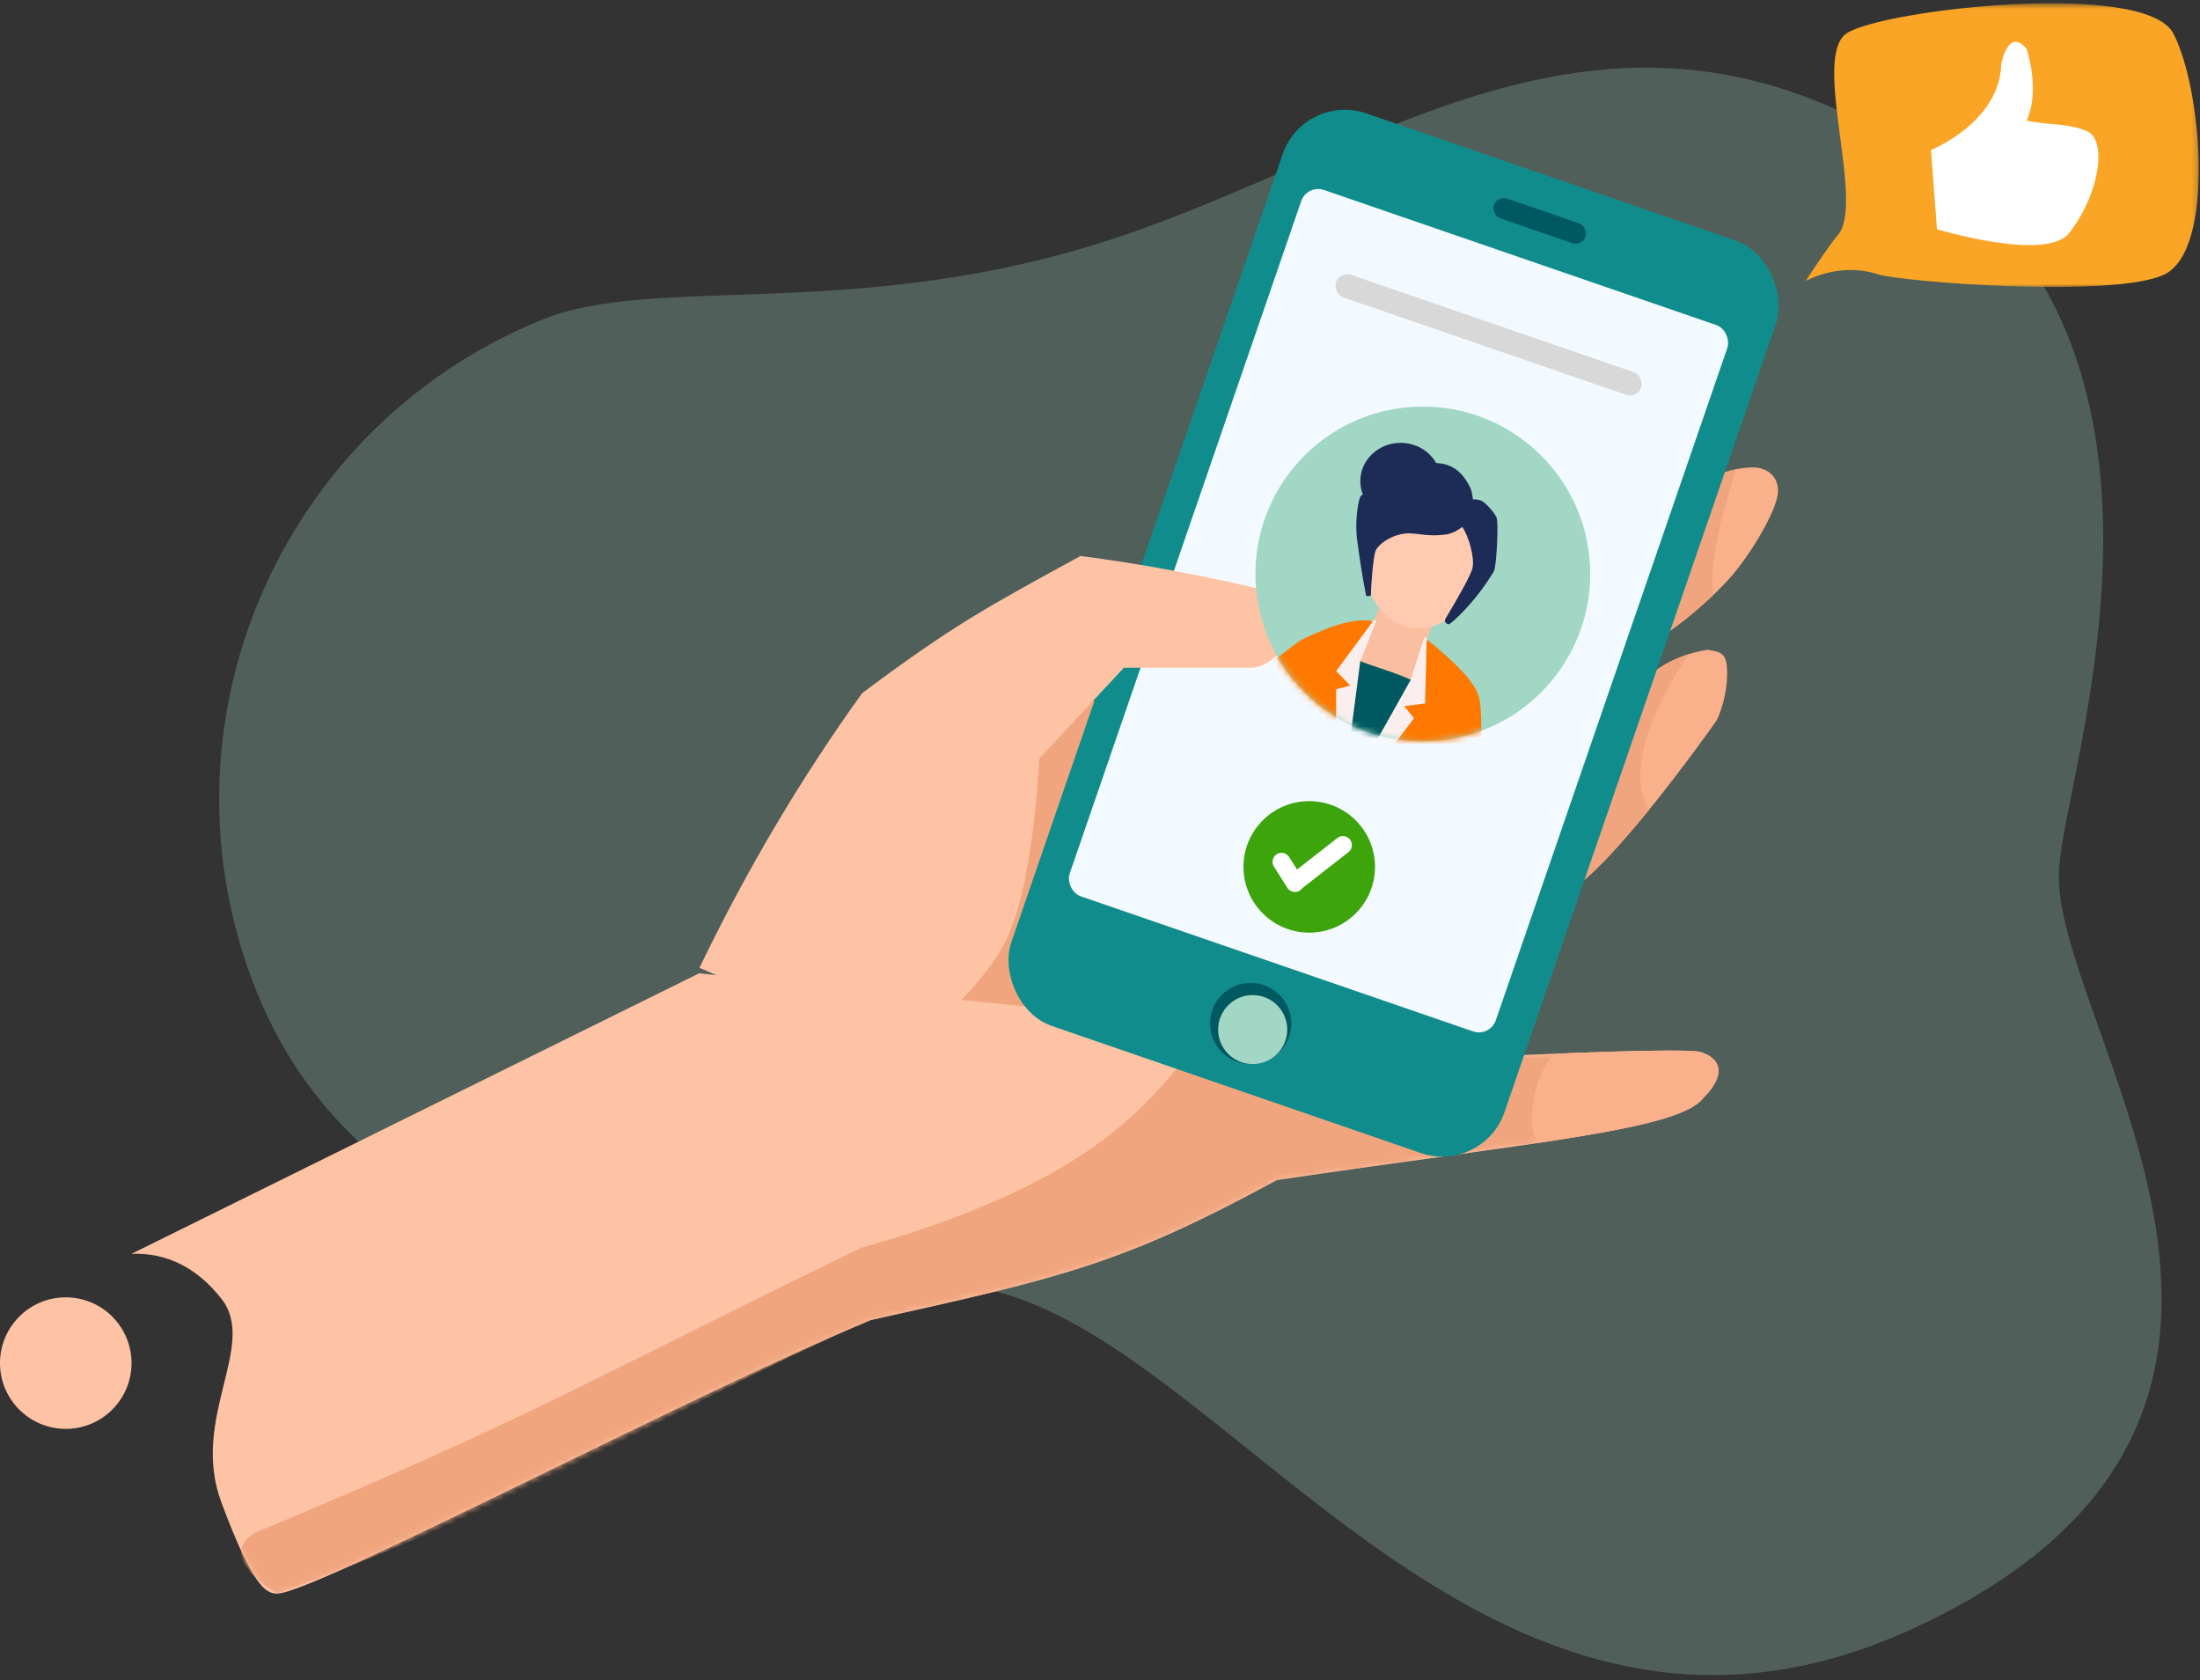<svg xmlns="http://www.w3.org/2000/svg" xmlns:xlink="http://www.w3.org/1999/xlink" width="368" height="281" viewBox="0 0 368 281">
    <rect x="0" y="0" width="368" height="281" fill="#333333" stroke="none"/>
    <defs>
        <path id="a" d="M24.36 103.949c6.154 0 68.95-33.194 99.288-45.743 32.373-7.18 42.295-9.504 67.94-23.429 42.66-6.293 67.05-8.354 71.25-13.636 4.824-4.876 1.947-7.04-.339-7.762-1.524-.482-12.169-.285-31.934.59L94.94.202 0 47.118c5.899-.209 10.905 2.289 15.02 7.491 6.172 7.805-5.253 19.944 0 34.06 5.253 14.114 7.438 15.28 9.34 15.28z"/>
        <circle id="c" cx="28" cy="28" r="28"/>
        <path id="e" d="M0 .546h65.796V48H0z"/>
    </defs>
    <g fill="none" fill-rule="evenodd" transform="translate(0 -35)">
        <path fill="#A2D7C5" d="M156.148 250.082c43.849-3.35 87.394 92.779 164.155 57.182 76.761-35.596 22.645-100.83 24.113-126.781.69-16.063 26.996-87.197-24.047-119.966-51.043-32.77-89.102-.58-133.606 14.239-42.879 14.278-77.013 6.016-95.933 13.66-44.314 17.904-65.743 68.292-47.863 112.546 17.88 44.254 69.332 52.47 113.18 49.12z" opacity=".265"/>
        <g transform="translate(22 50)">
            <path fill="#F0A57E" d="M160.209 102.006l21.147 6.954-10.574 54.233c-32.479 2.171-48.718 2.171-48.718 0 0-2.17 5.719-19.001 17.156-50.49l20.989-10.697z"/>
            <path fill="#FFDBC8" d="M180.983 82.476v3.62c1.971.854 4.865 1.01 7.397 1.156 1.688.097 4.364-.288 8.028-1.155l-15.425-3.621z"/>
            <g transform="translate(0 147.601)">
                <mask id="b" fill="#fff">
                    <use xlink:href="#a"/>
                </mask>
                <use fill="#FEC3A4" xlink:href="#a"/>
                <path fill="#F0A57E" d="M24.36 103.949S41.159 98.132 60.794 88.9c21.629-10.169 46.953-24.117 62.854-30.695 32.373-7.18 42.295-9.504 67.94-23.429 42.66-6.293 67.05-8.354 71.25-13.636 4.824-4.876 1.947-7.04-.339-7.762-1.524-.482-12.169-.285-31.934.59-11.336-.393-28.039-2.089-50.109-5.086-9.408 12.258-18.204 25.894-58.392 37.232C77.036 67.915 68.539 73.83 20.7 93.761c-6.97 4.126 3.659 10.188 3.659 10.188z" mask="url(#b)"/>
            </g>
            <path fill="#FAB08A" d="M235.223 176.182c15.831-2.37 25.164-4.356 27.615-7.44 4.824-4.876 1.947-7.04-.339-7.762-1.302-.411-9.258-.328-23.869.251-2.494.099-6.185 10.595-3.407 14.951zM240.217 134.18c7.21-3.88 22.74-25.543 24.994-28.773 1.599-3.608 1.88-7.237 1.599-9.327-.283-2.09-1.6-2.09-3.183-2.404-4.084.671-7.455 2.226-10.114 4.664-10.957 22.629-15.39 34.576-13.296 35.84z"/>
            <path fill="#F0A57E" d="M240.217 134.18c3.44-1.851 8.773-7.75 13.655-13.763-5.018-8.047 4.214-22.729 6.645-26.017-1.813.559-4.147 1.872-7.004 3.94-10.957 22.629-15.39 34.576-13.296 35.84z"/>
            <path fill="#FAB08A" d="M255.56 91.259c0 1.086 8.548-5.624 12.398-10.28 3.653-4.418 7.46-11.14 7.46-13.86 0-2.719-2.124-3.935-4.165-3.935-1.785 0-3.62.367-5.503 1.101L255.56 91.26z"/>
            <path fill="#F0A57E" d="M255.56 91.259c0 .824 4.923-2.842 8.98-6.692-.77-8.477 3.695-19.5 3.695-21.044-1.21.27-2.039.524-2.485.762L255.56 91.26z"/>
            <path fill="#FAB08A" d="M228.967 36.618c4.309-3.632 7.514-5.447 9.616-5.447 3.154 0 5.2.963 6.744 3.523 1.03 1.707.82 4.376-.628 8.01l-15.732-6.086z"/>
            <path fill="#F0A57E" d="M228.967 36.618c1.79-1.446 3.073-2.434 3.85-2.965 3.519 1.3 9.425 3.545 12.965 5.501-.134.706-.495 1.889-1.083 3.55l-15.732-6.086z"/>
            <g transform="translate(143)">
                <rect width="87.251" height="161.451" x="24.48" y="10.187" fill="#118C8C" rx="11" transform="rotate(19 68.105 90.912)"/>
                <rect width="75.388" height="124.955" x="31.241" y="24.669" fill="#F3FAFF" rx="3" transform="rotate(19 68.935 87.146)"/>
                <rect width="16.212" height="3.5" x="84.449" y="20.197" fill="#005960" rx="1.75" transform="rotate(19 92.555 21.947)"/>
                <ellipse cx="44.2" cy="156.194" fill="#005960" rx="6.8" ry="6.791"/>
                <ellipse cx="44.54" cy="157.213" fill="#A2D7C5" rx="5.78" ry="5.772"/>
            </g>
            <path fill="#FEC3A4" d="M130.447 160.902c0-1.273 11.097-9.593 15.552-18.07 2.971-5.65 4.926-15.972 5.866-30.962l14.13-15.18h21.195c3.915 0 7.555-5.118 9.555-10.037.088-.216.088 0 .254-.647.166-.646-19.21-5.59-38.271-8.006-15.667 8.578-21.201 11.507-36.512 22.938-10.245 14.24-19.317 29.556-27.216 45.945 23.632 10.195 35.447 14.868 35.447 14.02z"/>
            <rect width="54" height="4" x="200" y="39" fill="#D8D8D8" rx="2" transform="rotate(19 227 41)"/>
            <g transform="translate(188 53)">
                <mask id="d" fill="#fff">
                    <use xlink:href="#c"/>
                </mask>
                <use fill="#A2D7C5" xlink:href="#c"/>
                <g mask="url(#d)">
                    <g transform="translate(2.699 6.072)">
                        <path fill="#FF7900" d="M16.43 29.726c-2.183-.2-4.868.368-8.056 1.703-4.78 2.003-3.201 1.512-8.374 5.179 1.86 6.206 7.586 9.814 14.314 12.423 6.832 2.65 14.7 4.233 20.77 1.481 0-7.456 0-8.228-1.94-10.81-1.295-1.722-3.66-3.976-7.095-6.761l-9.62-3.215z"/>
                        <path fill="#FABEA0" d="M18.62 26.313l-4.451 9.632c1.828 1.28 3.312 2.147 4.45 2.6 1.14.452 2.895.873 5.267 1.262l3.102-9.857-8.368-3.637z"/>
                        <ellipse cx="24.627" cy="20.241" fill="#FFCAAF" rx="9.108" ry="10.795"/>
                        <ellipse cx="21.59" cy="6.41" fill="#1C2C57" rx="6.747" ry="6.41"/>
                        <path fill="#1C2C57" d="M33.283 12.73c-.702.845-2.077 2.162-3.869 2.55-3.74.605-5.448-.514-7.765 0-2.316.516-3.754 1.83-4.206 2.664-.452.835-.833 6.365-.833 7.587-.343.137-.768.15-.798 0-.706-3.465-1.067-6.162-1.496-9.255-.452-3.259.241-7.253.693-7.45 2.434-2.101 8.48-5.453 12.24-5.453 3.758 0 5.163 2.542 6.034 4.2.494 1.252.702 4.313 0 5.157z"/>
                        <path fill="#1C2C57" d="M33.607 9.446c.526-.004.994.062 1.407.198.619.204 2.178 1.858 2.615 2.831.376.881 0 8.205-.437 9.002-3.177 5.314-7.04 8.655-7.507 8.884-.673-.153-.673-.368-.673-.806 2.74-4.596 4.357-7.56 4.595-8.589.388-1.672-.58-5.284-1.717-6.911 1.138-1.306.586-2.135.586-2.37 0-.156.377-.902 1.131-2.239z"/>
                        <path fill="#005960" d="M14.561 36.434c-.236 1.572-.817 5.467-1.742 11.683l4.83 1.81c2.76-4.493 4.748-7.881 5.965-10.164-3.349-1.496-5.898-2.14-9.053-3.33z"/>
                        <path fill="#FAEEEE" d="M17.074 29.687l-6.279 8.49 2.384 2.421-2.384.617v6.981l2.384 1.057 1.656-12.696 2.707-6.87zM25.943 32.587l-.262 11.002-3.509.448 1.644 2.027-4.285 5.686-2.671-.663 6.387-11.4 2.28-7.106z"/>
                    </g>
                </g>
            </g>
            <circle cx="197" cy="130" r="11" fill="#3DA40C"/>
            <g stroke="#FFF" stroke-linecap="round" stroke-width="3">
                <path d="M192.367 129.15l2.252 3.55M202.633 126.35l-8.066 6.3"/>
            </g>
        </g>
        <g transform="translate(302 35)">
            <mask id="f" fill="#fff">
                <use xlink:href="#e"/>
            </mask>
            <path fill="#FAA525" d="M0 47.035s3.898-5.935 5.273-7.531C10.259 34.375.87 9.532 6.927 5.557c6.057-3.975 49.806-8.942 54.584 0 4.778 8.944 7.201 36.6-1.683 40.462-8.884 3.863-43.875 1.104-47.752-.15C5.564 43.76 0 47.034 0 47.034" mask="url(#f)"/>
        </g>
        <path fill="#FFF" d="M323 60.086s11.536-4.597 11.764-14.444c1.507-6.356 4.225-2.461 4.225-2.461s2.375 6.901 0 11.998c4.25.837 7.111.394 10.247 1.845 3.037 1.405 2.243 9.948-3.085 16.92-3.784 4.955-22.15-.603-22.15-.603L323 60.086z"/>
        <circle cx="11" cy="263" r="11" fill="#FEC3A4"/>
    </g>
</svg>

